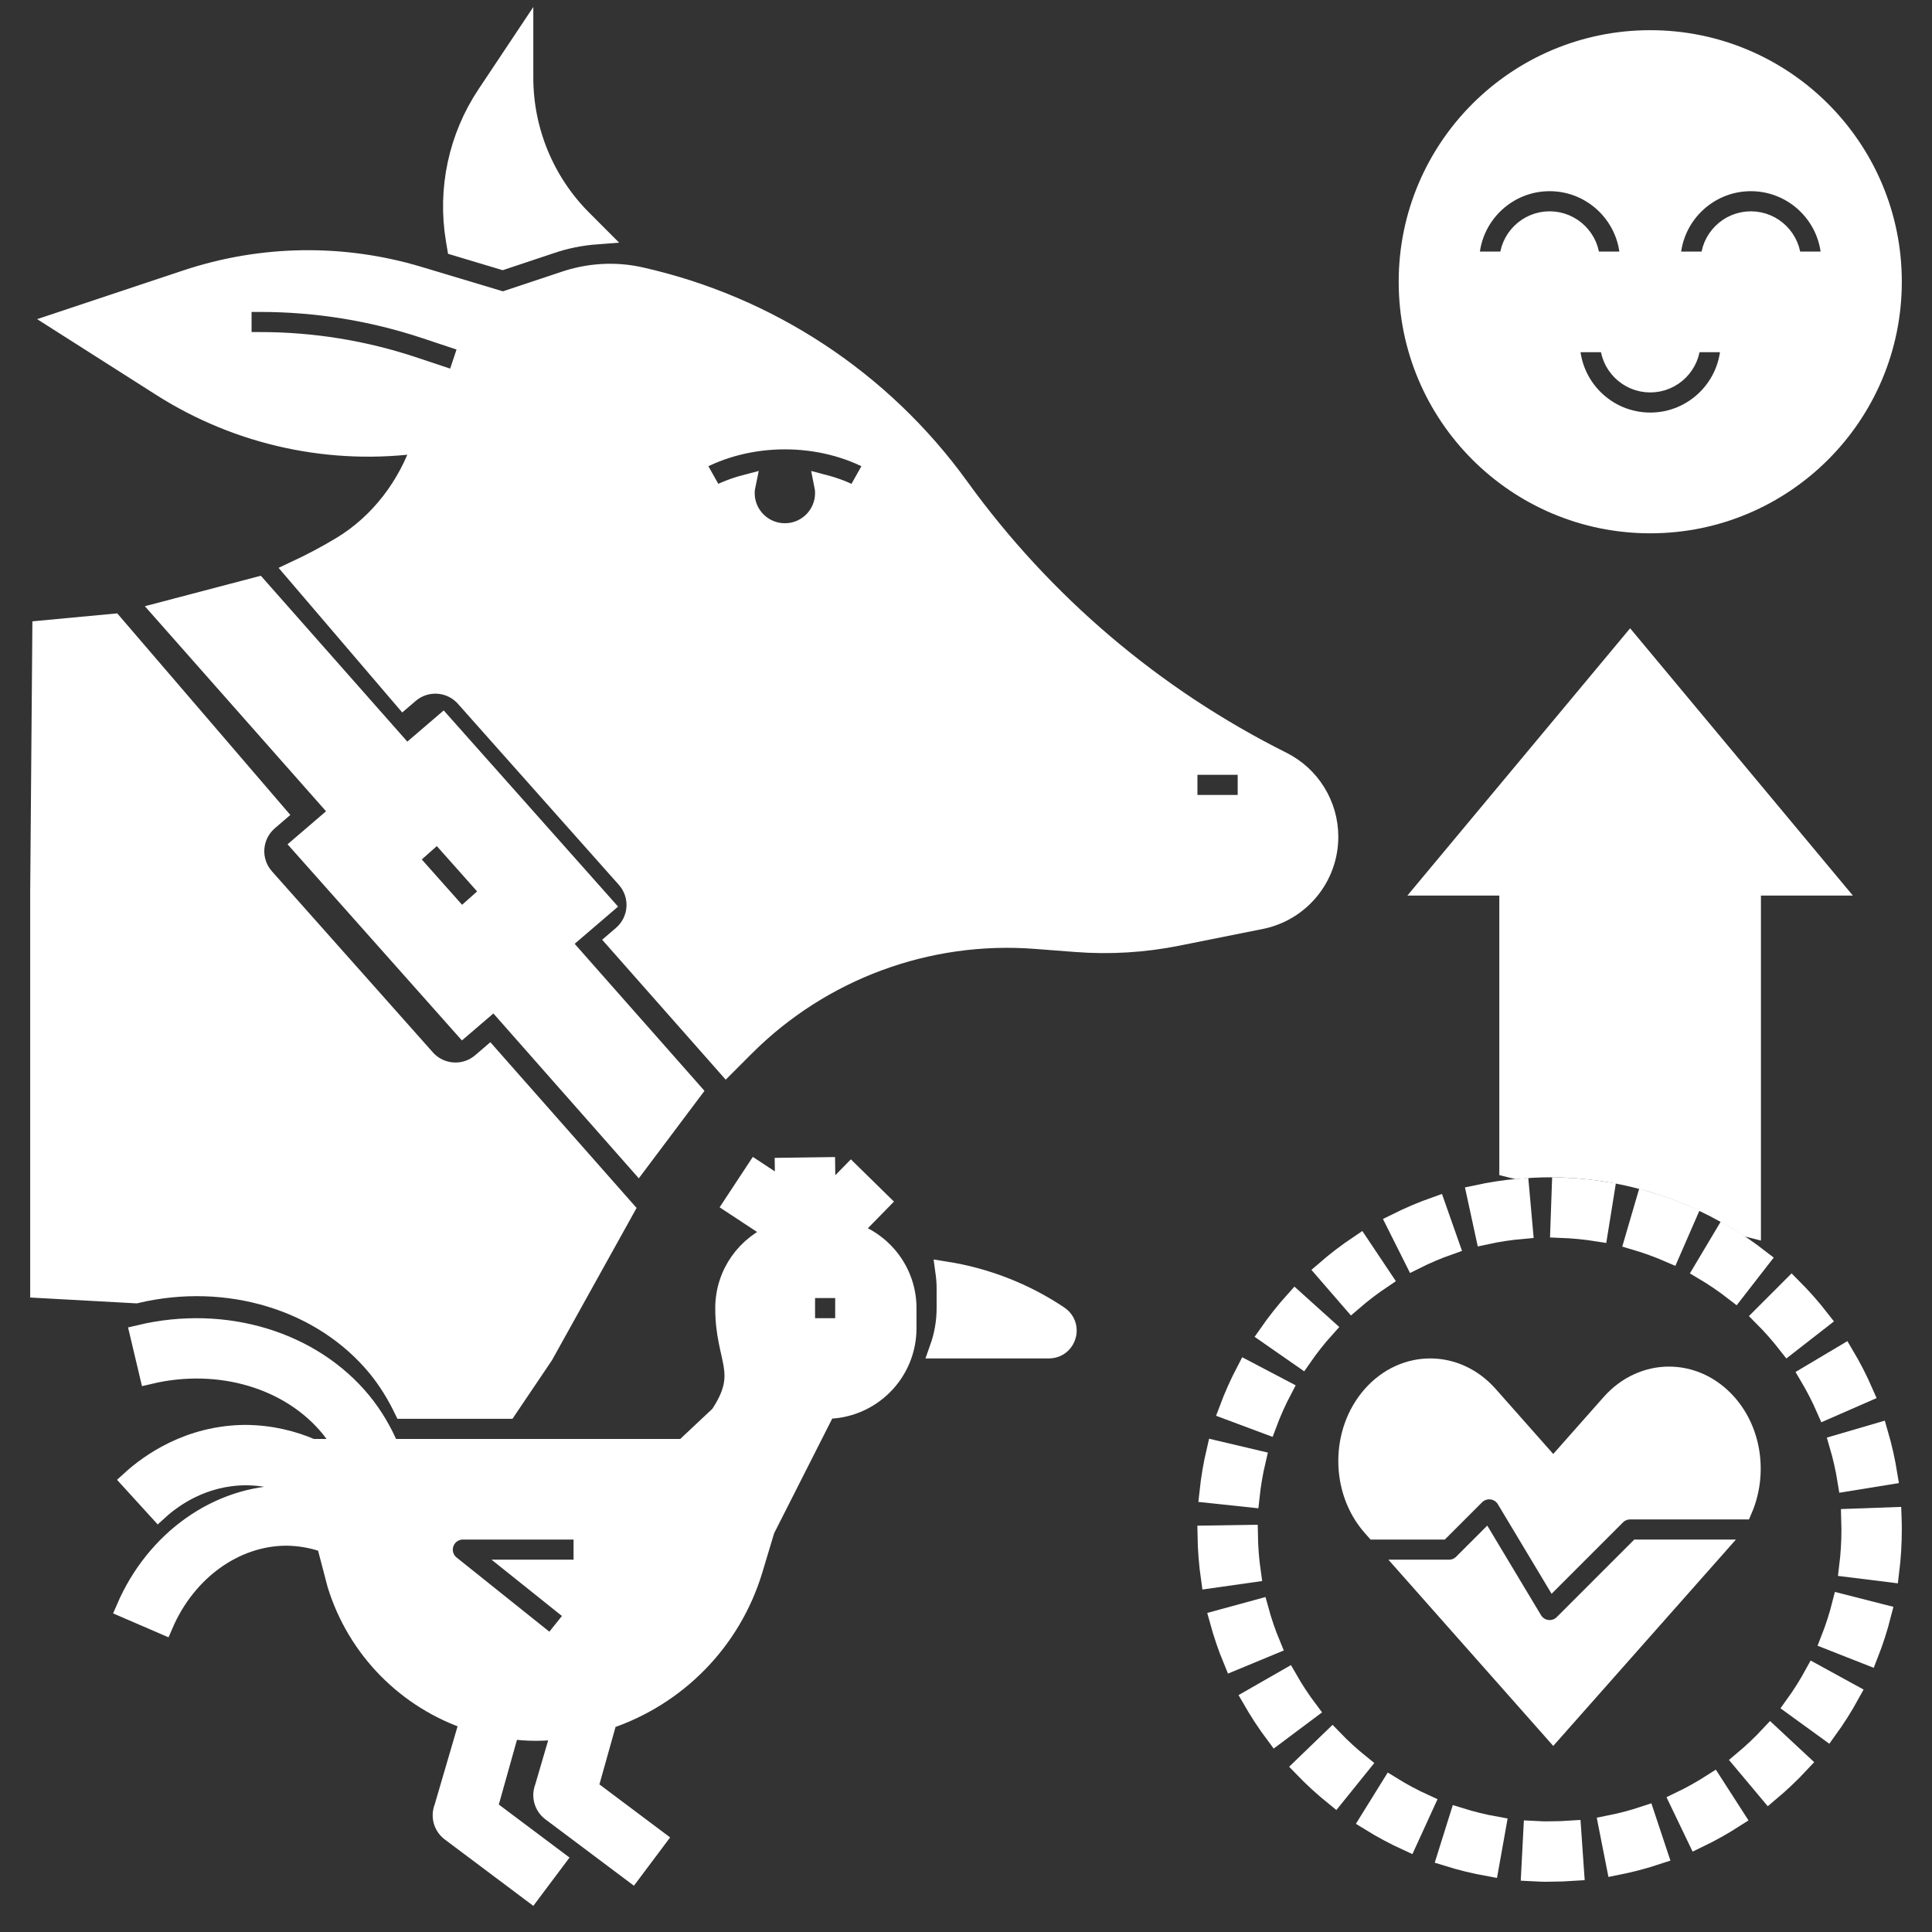 <!DOCTYPE svg PUBLIC "-//W3C//DTD SVG 1.1//EN" "http://www.w3.org/Graphics/SVG/1.1/DTD/svg11.dtd">
<!-- Uploaded to: SVG Repo, www.svgrepo.com, Transformed by: SVG Repo Mixer Tools -->
<svg fill="#ffffff" width="800px" height="800px" viewBox="0 0 96 96" id="Layer_1_1_" version="1.1" xml:space="preserve" xmlns="http://www.w3.org/2000/svg" xmlns:xlink="http://www.w3.org/1999/xlink" stroke="#ffffff">
<rect x="0" y="0" width="96" height="96" fill="#333333" stroke="none"/>
<g id="SVGRepo_bgCarrier" stroke-width="0"/>
<g id="SVGRepo_tracerCarrier" stroke-linecap="round" stroke-linejoin="round"/>
<g id="SVGRepo_iconCarrier">
<path d="M46.978,63.182c0.037,0.268,0.062,0.54,0.062,0.818v1c0,0.701-0.124,1.374-0.346,2h5.416c0.55,0,0.89-0.44,0.89-0.89 c0-0.28-0.13-0.55-0.4-0.73C50.902,64.243,48.98,63.499,46.978,63.182z"/>
<path d="M42.251,61.207l1.463-1.493l-1.428-1.4l-1.265,1.291L41,58l-2,0.027l0.015,1.115l-1.465-0.964l-1.1,1.67l2.165,1.425 C37.112,61.848,36.04,63.294,36.04,65c0,2.608,1.188,3.158-0.259,5.328L34,72H19.354c-0.355-0.842-0.809-1.626-1.385-2.331 c-2.478-3.025-6.795-4.337-11.004-3.339l0.461,1.945c3.47-0.822,7,0.223,8.994,2.659c0.271,0.332,0.5,0.693,0.709,1.066h-1.635 c-0.93-0.404-2.029-0.689-3.306-0.698c-2.793,0.02-4.749,1.425-5.667,2.261l1.348,1.479c0.705-0.644,2.207-1.725,4.33-1.739 c1.395,0,2.537,0.463,3.406,1.014l0.029,0.112c-0.485-0.092-0.969-0.137-1.446-0.126c-3.346,0.022-6.451,2.222-7.911,5.604 l1.836,0.793c1.146-2.654,3.536-4.38,6.093-4.396c0.675,0.003,1.344,0.119,2.014,0.359l0.538,2.053 c0.998,3.245,3.495,5.717,6.59,6.752l-1.277,4.362c-0.168,0.42-0.033,0.899,0.329,1.171l4,3l1.199-1.6l-3.387-2.54l1.108-3.951 c0.428,0.054,0.861,0.09,1.301,0.09h0c0.44,0,0.873-0.034,1.302-0.084l-0.853,2.913c-0.168,0.42-0.033,0.899,0.329,1.171l4,3 l1.199-1.6l-3.387-2.54l0.964-3.436c3.41-1.135,6.156-3.867,7.231-7.449L38,76l3.04-6c2.209,0,4-1.791,4-4v-1 C45.04,63.216,43.864,61.722,42.251,61.207z M22.375,77.781c-0.331-0.266-0.459-0.712-0.318-1.112S22.575,76,23,76h6v2h-3.149 l2.774,2.219l-1.25,1.562L22.375,77.781z M42,66h-2v-2h2V66z"/>
<path d="M87.609,65.396c0.439,0.44,0.857,0.913,1.24,1.405l1.578-1.229c-0.434-0.558-0.906-1.093-1.404-1.591L87.609,65.396z"/>
<path d="M89.904,68.347c0.317,0.534,0.604,1.095,0.854,1.666l1.832-0.801c-0.282-0.647-0.608-1.282-0.968-1.887L89.904,68.347z"/>
<path d="M86.616,87.513l1.285,1.533c0.542-0.454,1.06-0.945,1.539-1.46l-1.463-1.363C87.554,86.677,87.097,87.111,86.616,87.513z"/>
<path d="M83.474,89.536l0.865,1.803c0.637-0.306,1.26-0.653,1.852-1.034l-1.082-1.682C84.586,88.959,84.036,89.266,83.474,89.536z"/>
<path d="M93.783,73.28c-0.113-0.698-0.271-1.395-0.468-2.069l-1.92,0.562c0.175,0.595,0.313,1.209,0.413,1.827L93.783,73.28z"/>
<path d="M90.962,81.493l1.861,0.732c0.26-0.66,0.479-1.341,0.652-2.021l-1.938-0.494C91.385,80.311,91.191,80.911,90.962,81.493z"/>
<path d="M60.096,74.185l1.988,0.211c0.066-0.621,0.172-1.242,0.314-1.846l-1.947-0.459C60.29,72.775,60.171,73.479,60.096,74.185z"/>
<path d="M62.531,79.97l-1.93,0.527c0.186,0.68,0.417,1.356,0.688,2.01l1.848-0.766C62.898,81.165,62.694,80.569,62.531,79.97z"/>
<path d="M89.168,84.773l1.619,1.174c0.412-0.569,0.794-1.174,1.135-1.796l-1.754-0.961C89.867,83.74,89.53,84.272,89.168,84.773z"/>
<path d="M73.812,61.34c0.605-0.132,1.229-0.226,1.852-0.281l-0.178-1.992c-0.705,0.062-1.411,0.17-2.098,0.318L73.812,61.34z"/>
<path d="M65.842,65.975l-1.486-1.338c-0.473,0.525-0.917,1.086-1.319,1.664l1.643,1.143C65.033,66.933,65.425,66.438,65.842,65.975z "/>
<path d="M62.004,76.271l-2,0.031c0.012,0.704,0.067,1.416,0.167,2.115l1.98-0.281C62.063,77.52,62.014,76.892,62.004,76.271z"/>
<path d="M67.178,64.661c0.473-0.409,0.974-0.792,1.489-1.137l-1.111-1.662c-0.584,0.391-1.152,0.823-1.687,1.287L67.178,64.661z"/>
<path d="M77.036,91c-0.273,0.009-0.563-0.007-0.842-0.021l-0.104,1.998c0.315,0.017,0.637,0.035,0.947,0.023 c0.394,0,0.785-0.015,1.172-0.041l-0.139-1.995C77.729,90.987,77.385,91,77.036,91z"/>
<path d="M63.961,83.42l-1.736,0.994c0.352,0.613,0.743,1.209,1.164,1.772l1.602-1.199C64.617,84.49,64.271,83.963,63.961,83.42z"/>
<path d="M79.4,61.19l0.318-1.975c-0.695-0.111-1.405-0.181-2.111-0.205l-0.07,1.998C78.161,61.031,78.788,61.092,79.4,61.19z"/>
<path d="M64.763,87.802c0.493,0.511,1.021,0.993,1.566,1.434l1.256-1.557c-0.482-0.389-0.947-0.814-1.383-1.266L64.763,87.802z"/>
<path d="M68.062,90.463c0.601,0.373,1.231,0.71,1.873,1.004l0.832-1.818c-0.566-0.259-1.121-0.557-1.65-0.885L68.062,90.463z"/>
<path d="M70.286,62.583c0.558-0.28,1.138-0.526,1.723-0.732l-0.664-1.887c-0.664,0.234-1.321,0.514-1.955,0.83L70.286,62.583z"/>
<path d="M71.918,92.228c0.675,0.211,1.369,0.381,2.063,0.505l0.352-1.969c-0.612-0.109-1.224-0.259-1.817-0.444L71.918,92.228z"/>
<path d="M82.989,62.243l0.799-1.834c-0.65-0.283-1.323-0.527-1.998-0.725l-0.561,1.92C81.823,61.778,82.415,61.993,82.989,62.243z"/>
<path d="M79.929,90.714l0.387,1.963c0.691-0.137,1.383-0.319,2.054-0.542l-0.631-1.898C81.146,90.434,80.538,90.594,79.929,90.714z"/>
<path d="M91.991,75.466C91.997,75.644,92,75.821,92,76c0,0.625-0.039,1.255-0.115,1.871l1.984,0.246C93.956,77.42,94,76.707,94,76 c0-0.202-0.003-0.405-0.011-0.606L91.991,75.466z"/>
<path d="M63.706,69.046l-1.771-0.93c-0.327,0.624-0.619,1.277-0.866,1.94l1.873,0.699C63.16,70.171,63.417,69.596,63.706,69.046z"/>
<path d="M84.656,63.099c0.531,0.315,1.053,0.672,1.55,1.058l1.227-1.58c-0.562-0.437-1.152-0.839-1.753-1.196L84.656,63.099z"/>
<path d="M85.809,69.752c-1.589-1.795-4.164-1.795-5.753,0l-2.876,3.25l-3.236-3.656c-1.589-1.795-4.164-1.795-5.753,0 c-1.589,1.795-1.589,4.704,0,6.499L68.328,76h3.257l1.707-1.707c0.218-0.217,0.527-0.321,0.829-0.285 c0.306,0.037,0.577,0.214,0.735,0.478l2.341,3.902l3.095-3.095C80.48,75.105,80.734,75,81,75h5.577 C87.312,73.288,87.067,71.174,85.809,69.752z"/>
<path d="M85.146,77h-3.732l-3.707,3.707C77.519,80.896,77.264,81,77,81c-0.041,0-0.081-0.003-0.122-0.008 c-0.306-0.037-0.577-0.214-0.735-0.478l-2.341-3.902l-1.095,1.095C72.52,77.895,72.266,78,72,78h-1.901l7.081,8L85.146,77z"/>
<path d="M71,44h4v14l0.337,0.084C75.885,58.034,76.439,58,77,58c3.647,0,7.039,1.098,9.878,2.969L87,61V44h4L81,32L71,44z"/>
<path d="M82,2c-6.627,0-12,5.373-12,12c0,6.627,5.373,12,12,12s12-5.373,12-12C94,7.373,88.627,2,82,2z M75,13h-2 c0-2.206,1.794-4,4-4s4,1.794,4,4h-2c0-1.103-0.897-2-2-2S75,11.897,75,13z M82,21c-2.206,0-4-1.794-4-4h2c0,1.103,0.897,2,2,2 s2-0.897,2-2h2C86,19.206,84.206,21,82,21z M89,13c0-1.103-0.897-2-2-2s-2,0.897-2,2h-2c0-2.206,1.794-4,4-4s4,1.794,4,4H89z"/>
<polygon points="8.11,30.4 16.91,40.36 20.19,37.55 12.79,29.17 "/>
<path d="M22,36l-7,6l8,9l1.565-1.342l7.146,8.101l2.65-3.53l-6.517-7.381L30,45L22,36z M22.919,45.664l-2.667-3l1.495-1.328l2.667,3 L22.919,45.664z"/>
<path d="M24.194,4.71c-1.409,2.114-1.961,4.685-1.543,7.191l0.054,0.322l2.264,0.679l2.376-0.792 c0.749-0.259,1.521-0.41,2.297-0.469l-0.712-0.713C27.054,9.054,26,6.51,26,3.858V2L24.194,4.71z"/>
<path d="M18.762,67.94c0.517,0.634,0.943,1.327,1.299,2.06h5.137L27,67.329l4.023-7.241l-6.707-7.601l-0.382,0.328 c-0.377,0.323-0.84,0.481-1.301,0.481c-0.552,0-1.101-0.228-1.496-0.671l-8-9c-0.357-0.401-0.537-0.929-0.501-1.465 c0.037-0.535,0.287-1.033,0.694-1.383l0.391-0.336L5.615,31l-3.509,0.329L2,44.329V64l4.753,0.261 C11.326,63.177,16.043,64.62,18.762,67.94z"/>
<path d="M66,41.579c0-1.581-0.893-3.026-2.307-3.732c-6.368-3.184-11.87-7.861-16.038-13.632c-3.842-5.32-9.489-9.022-15.846-10.445 C30.545,13.487,29.224,13.575,28,14l-3,1l-4.204-1.261c-3.772-1.132-7.801-1.071-11.537,0.175L3,16l5.034,3.204 C11.884,21.653,16.483,22.645,21,22c-0.71,2.13-2.105,3.995-4.026,5.157c-0.752,0.455-1.53,0.863-2.324,1.234l5.391,6.306 l0.289-0.248c0.83-0.711,2.074-0.624,2.796,0.189l8,9c0.357,0.401,0.537,0.929,0.501,1.465c-0.037,0.535-0.287,1.033-0.694,1.383 l-0.301,0.258l5.451,6.174L37,52c3.808-3.808,9.09-5.762,14.46-5.349l2.002,0.154c1.684,0.13,3.377,0.027,5.033-0.304l4.15-0.83 C64.596,45.281,66,43.568,66,41.579z M22.684,18.948l-2.137-0.712C18.087,17.416,15.523,17,12.928,17H12v-2h0.928 c2.811,0,5.587,0.45,8.251,1.34l2.137,0.712L22.684,18.948z M42.51,24.705c-0.479-0.269-1.005-0.47-1.552-0.614 C40.985,24.223,41,24.36,41,24.5c0,1.105-0.895,2-2,2s-2-0.895-2-2c0-0.14,0.015-0.277,0.043-0.409 c-0.547,0.144-1.073,0.345-1.552,0.614l-0.98-1.744c2.686-1.51,6.295-1.51,8.98,0L42.51,24.705z M62,40h-3v-2h3V40z"/>
</g>
</svg>